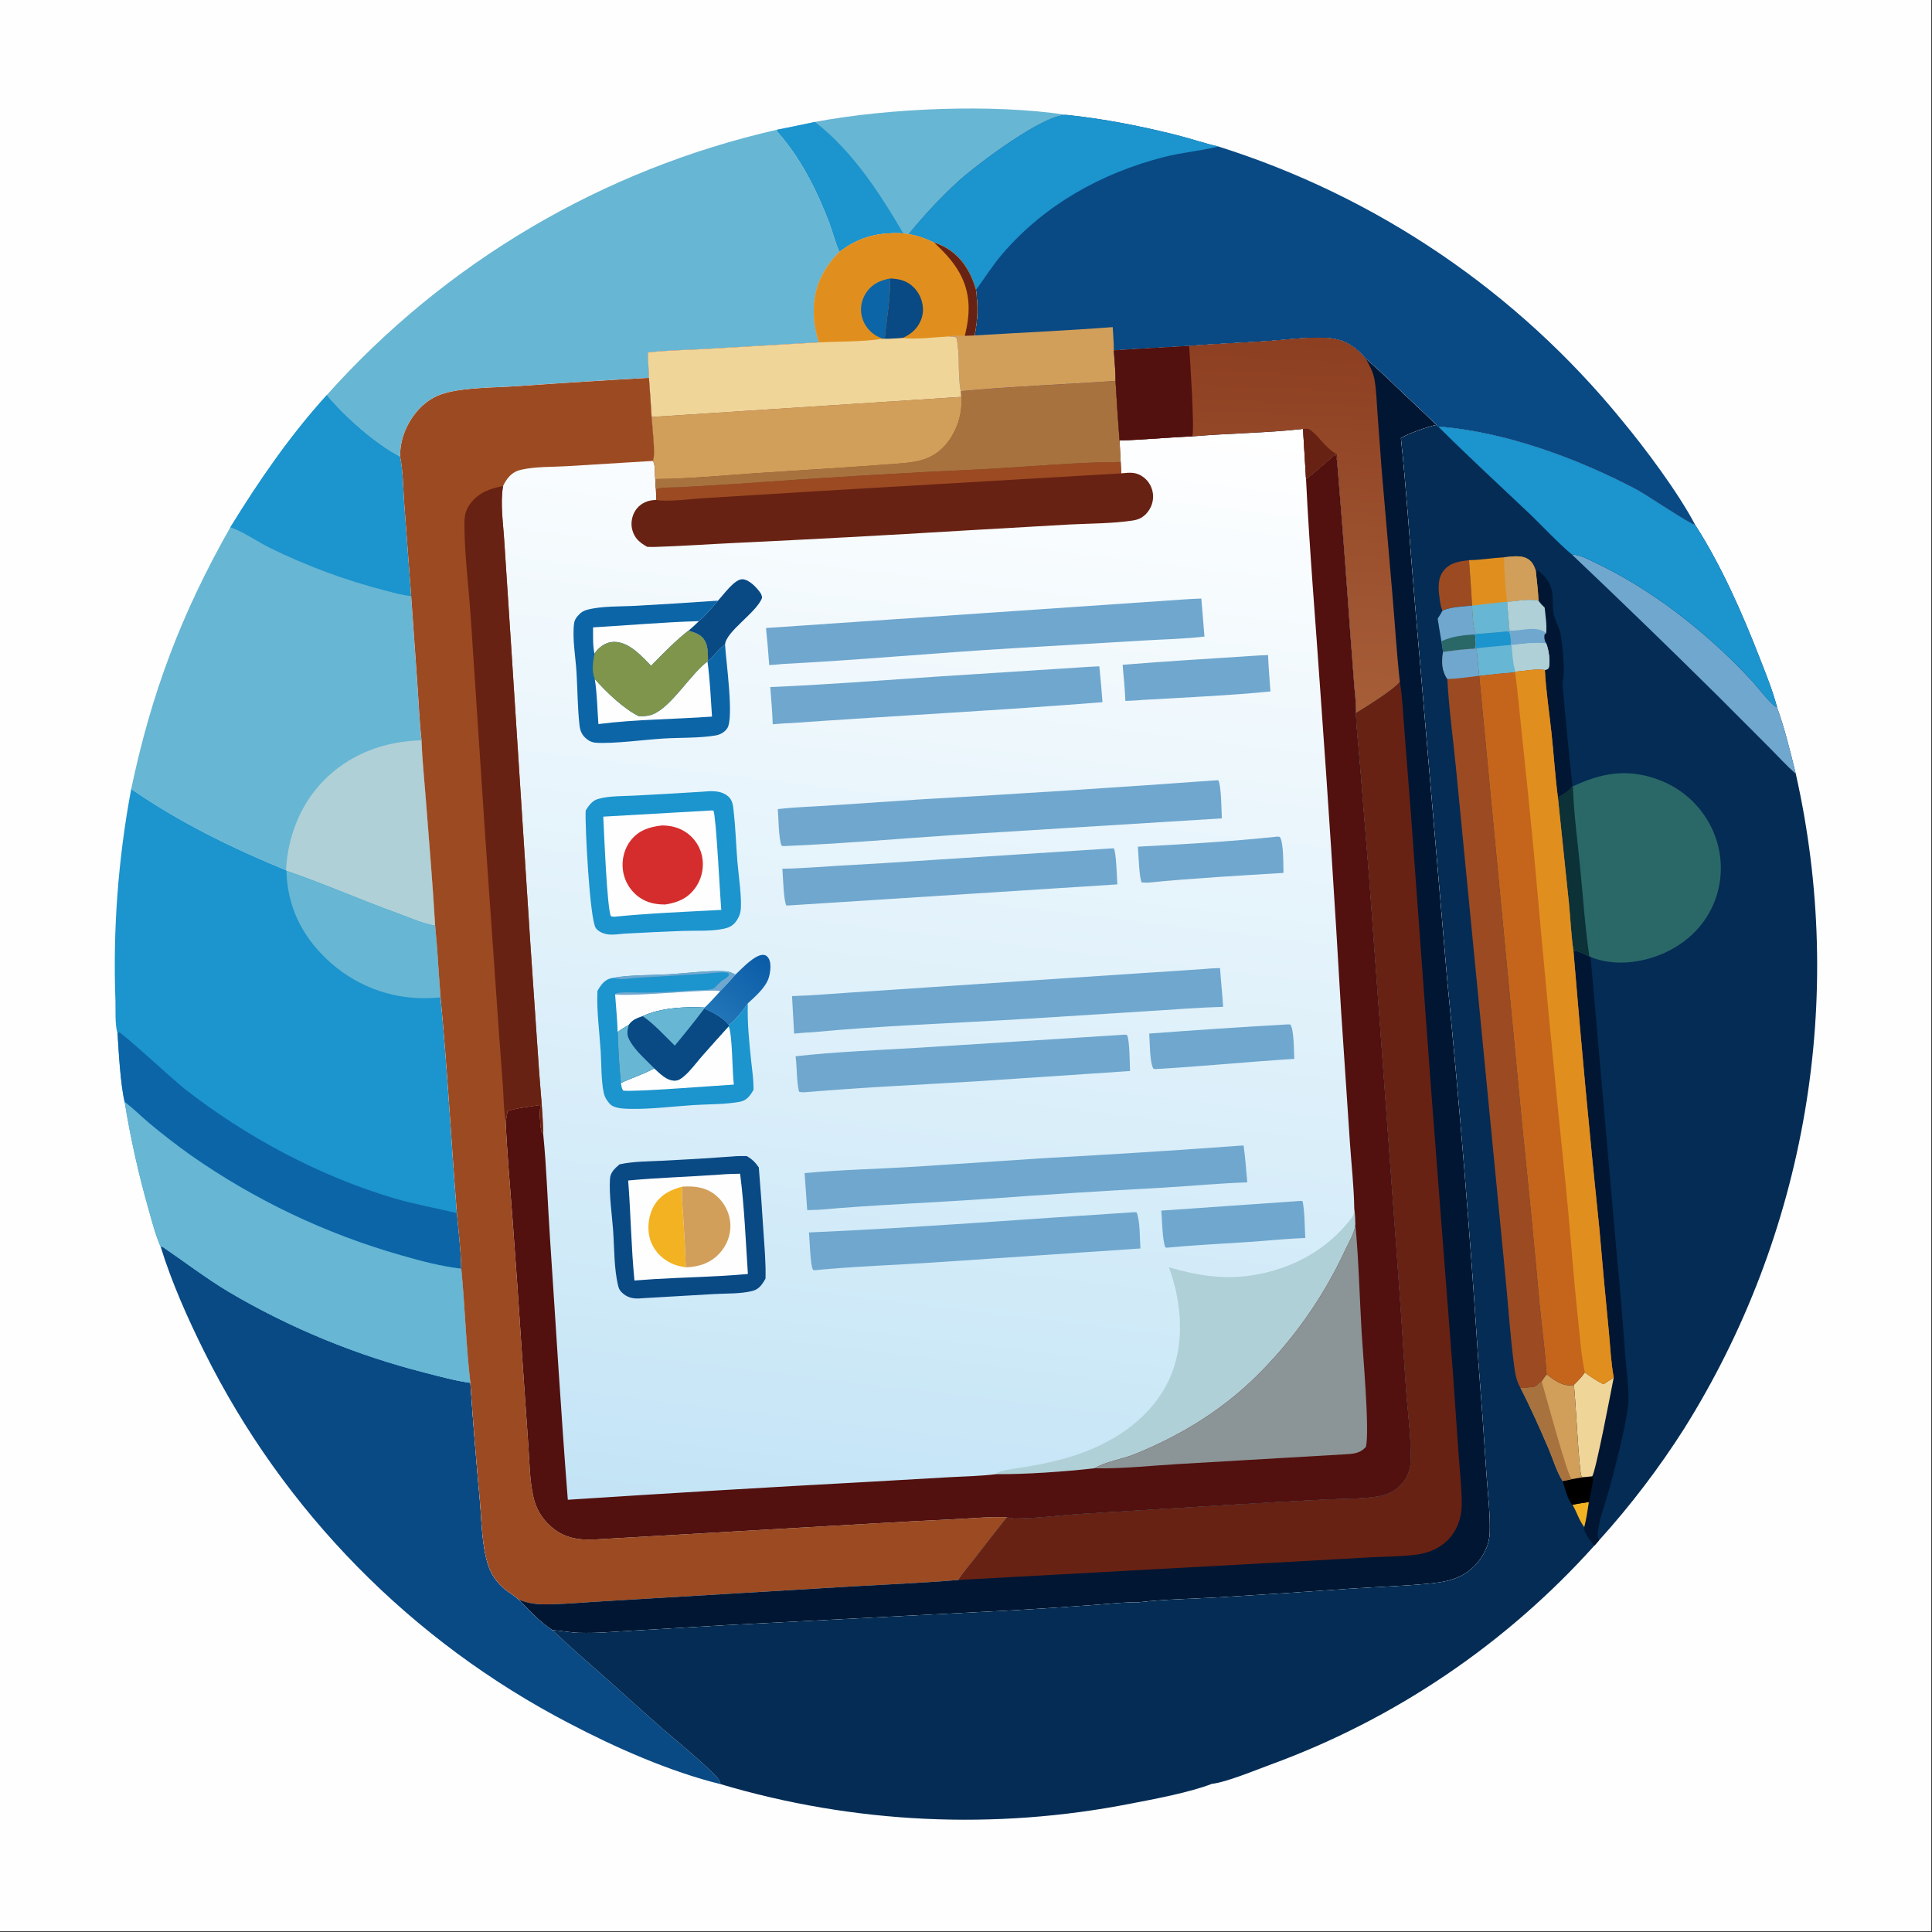 <?xml version="1.0" encoding="utf-8" ?>
<svg xmlns="http://www.w3.org/2000/svg" xmlns:xlink="http://www.w3.org/1999/xlink" width="840" height="840">
	<rect width="100%" height="100%" fill="#333333" stroke="none"/>
	<path fill="#FEFEFE" transform="scale(0.82 0.82)" d="M0 0L1024 0L1024 1024L0 1024L0 0Z"/>
	<path fill="#67B6D3" transform="scale(0.82 0.82)" d="M432.116 64.645C471.233 57.295 526.385 54.95 565.623 60.925C553.532 60.319 518.077 87.039 508.288 95.915Q501.141 102.464 494.505 109.529Q487.869 116.595 481.781 124.138L478.947 123.749C465.789 123.082 455.695 125.493 445.116 133.549C442.893 128.759 441.577 123.035 439.666 118.032C433.214 101.139 424.679 84.002 412.641 70.375C412.04 69.695 412.118 69.633 411.959 68.789Q422.057 66.814 432.116 64.645Z"/>
	<path fill="#1C94CD" transform="scale(0.82 0.82)" d="M432.116 64.645C452.104 80.242 466.316 102.159 478.947 123.749C465.789 123.082 455.695 125.493 445.116 133.549C442.893 128.759 441.577 123.035 439.666 118.032C433.214 101.139 424.679 84.002 412.641 70.375C412.04 69.695 412.118 69.633 411.959 68.789Q422.057 66.814 432.116 64.645Z"/>
	<path fill="#094984" transform="scale(0.82 0.82)" d="M85.214 661.158L85.981 660.937C97.812 668.959 108.976 677.581 121.279 684.97Q127.369 688.559 133.583 691.93Q139.797 695.3 146.127 698.448Q152.456 701.596 158.893 704.517Q165.331 707.439 171.868 710.129Q178.405 712.82 185.033 715.277Q191.662 717.734 198.373 719.954Q205.085 722.174 211.871 724.154Q218.657 726.135 225.509 727.873C233.284 729.873 241.441 732.131 249.403 733.201Q251.537 764.202 254.394 795.146C255.41 806.443 255.408 819.494 258.966 830.246C260.535 834.985 263.396 838.905 267.13 842.17C269.596 844.327 272.763 845.976 275.075 848.155C280.203 853.441 286.672 860.381 292.909 864.301C302.458 873.489 312.59 882.142 322.509 890.928C332.02 899.352 341.371 907.954 350.947 916.303C360.393 924.538 370.702 932.691 379.462 941.605C380.642 942.806 381.324 943.651 381.842 945.25C381.924 945.501 382.01 945.751 382.095 946.002C355.369 939.453 326.181 926.557 301.851 913.766Q297.959 911.744 294.108 909.647Q290.257 907.549 286.448 905.375Q282.639 903.202 278.873 900.954Q275.108 898.707 271.387 896.385Q267.667 894.063 263.993 891.669Q260.319 889.275 256.692 886.808Q253.066 884.342 249.489 881.805Q245.912 879.268 242.386 876.66Q238.86 874.053 235.386 871.377Q231.911 868.701 228.491 865.957Q225.07 863.213 221.704 860.402Q218.337 857.591 215.027 854.714Q211.717 851.838 208.464 848.896Q205.212 845.955 202.017 842.95Q198.823 839.946 195.689 836.878Q192.554 833.811 189.481 830.683Q186.407 827.555 183.396 824.367Q180.385 821.178 177.437 817.932Q174.489 814.685 171.606 811.38Q168.722 808.076 165.905 804.716Q163.087 801.355 160.336 797.94Q157.585 794.525 154.902 791.056Q152.219 787.587 149.605 784.066Q146.99 780.545 144.446 776.973Q141.901 773.402 139.428 769.78Q136.954 766.159 134.552 762.49Q132.15 758.821 129.821 755.105Q127.492 751.389 125.237 747.628Q122.981 743.867 120.8 740.062Q118.619 736.258 116.514 732.411Q114.408 728.564 112.379 724.676Q110.349 720.789 108.397 716.862C99.493 698.976 91.144 680.25 85.214 661.158Z"/>
	<path fill="#67B6D3" transform="scale(0.82 0.82)" d="M173.263 209.466Q176.194 206.186 179.188 202.963Q182.182 199.74 185.237 196.575Q188.293 193.411 191.409 190.306Q194.525 187.201 197.7 184.156Q200.876 181.112 204.109 178.13Q207.343 175.147 210.634 172.228Q213.924 169.309 217.271 166.453Q220.617 163.598 224.018 160.808Q227.419 158.018 230.873 155.294Q234.327 152.57 237.833 149.913Q241.34 147.257 244.896 144.668Q248.453 142.08 252.059 139.56Q255.665 137.041 259.319 134.592Q262.973 132.143 266.674 129.764Q270.375 127.386 274.121 125.08Q277.867 122.774 281.656 120.54Q285.446 118.307 289.278 116.147Q293.111 113.987 296.984 111.901Q300.857 109.816 304.77 107.805Q308.682 105.795 312.633 103.861Q316.584 101.926 320.571 100.069Q324.559 98.211 328.581 96.43Q332.604 94.65 336.66 92.948Q340.716 91.245 344.805 89.622Q348.893 87.998 353.012 86.454Q357.131 84.909 361.279 83.444Q365.427 81.98 369.602 80.596Q373.778 79.211 377.979 77.908Q382.181 76.605 386.407 75.382Q390.633 74.16 394.881 73.02Q399.13 71.88 403.4 70.822Q407.669 69.764 411.959 68.789C412.118 69.633 412.04 69.695 412.641 70.375C424.679 84.002 433.214 101.139 439.666 118.032C441.577 123.035 442.893 128.759 445.116 133.549C436.387 142.316 431.453 152.382 431.468 164.939C431.475 170.489 432.474 176.244 434.198 181.514L374.295 185.024C364.087 185.61 353.595 185.697 343.462 186.92L344.084 200.339Q309.13 202.281 274.21 204.762C262.762 205.542 246.678 205.408 235.931 208.453C230.343 210.035 225.738 212.982 221.863 217.267C215.762 224.014 211.97 233.028 212.182 242.174C199.052 235.344 182.588 220.768 173.263 209.466Z"/>
	<path fill="#67B6D3" transform="scale(0.82 0.82)" d="M173.263 209.466C182.588 220.768 199.052 235.344 212.182 242.174C213.718 249.833 213.708 258.587 214.294 266.402L218.015 316.027L221.437 364.494C222.102 373.8 222.452 383.264 223.501 392.53C223.831 402.387 224.9 412.282 225.649 422.118C227.388 444.969 229.411 467.902 230.727 490.772C224.439 489.882 217.37 486.639 211.39 484.478C191.424 477.263 171.928 468.634 151.861 461.737L151.66 461.418C122.978 449.659 95.116 435.995 69.564 418.349C80.349 367.155 96.247 325.143 122.121 279.581C137.446 254.687 153.625 231.164 173.263 209.466Z"/>
	<path fill="#AFD0D6" transform="scale(0.82 0.82)" d="M223.501 392.53C223.831 402.387 224.9 412.282 225.649 422.118C227.388 444.969 229.411 467.902 230.727 490.772C224.439 489.882 217.37 486.639 211.39 484.478C191.424 477.263 171.928 468.634 151.861 461.737L151.66 461.418C152.512 444.013 158.932 427.127 171.043 414.469C184.929 399.955 203.637 392.998 223.501 392.53Z"/>
	<path fill="#1C94CD" transform="scale(0.82 0.82)" d="M173.263 209.466C182.588 220.768 199.052 235.344 212.182 242.174C213.718 249.833 213.708 258.587 214.294 266.402L218.015 316.027C213.491 315.692 208.456 314.191 204.044 313.059Q196.16 311.025 188.39 308.59Q180.62 306.156 172.985 303.328Q165.35 300.5 157.869 297.285Q150.388 294.071 143.081 290.478C136.221 287.103 129.311 282.007 122.121 279.581C137.446 254.687 153.625 231.164 173.263 209.466Z"/>
	<path fill="#094984" transform="scale(0.82 0.82)" d="M565.623 60.925C585.115 62.932 604.946 66.861 623.941 71.615C631.327 73.463 638.63 76.019 646.033 77.688Q649.935 78.918 653.815 80.218Q657.694 81.518 661.549 82.889Q665.404 84.259 669.233 85.699Q673.063 87.14 676.865 88.649Q680.668 90.159 684.443 91.737Q688.218 93.315 691.963 94.962Q695.708 96.608 699.423 98.323Q703.138 100.037 706.821 101.818Q710.505 103.6 714.155 105.448Q717.805 107.296 721.421 109.21Q725.037 111.124 728.618 113.103Q732.199 115.082 735.743 117.126Q739.287 119.17 742.794 121.278Q746.3 123.386 749.768 125.558Q753.236 127.729 756.663 129.963Q760.091 132.197 763.478 134.492Q766.864 136.788 770.208 139.145Q773.553 141.502 776.854 143.919Q780.155 146.336 783.412 148.813Q786.668 151.289 789.879 153.825Q793.09 156.36 796.255 158.953Q799.419 161.547 802.536 164.197Q805.653 166.847 808.722 169.554Q811.79 172.26 814.809 175.022Q817.828 177.783 820.796 180.599Q823.764 183.415 826.68 186.285Q829.596 189.154 832.46 192.076Q835.324 194.998 838.135 197.971Q840.945 200.945 843.701 203.969Q846.457 206.993 849.157 210.066Q851.858 213.14 854.502 216.262Q857.147 219.384 859.734 222.553C872.395 237.819 889.766 261.038 898.891 278.407C896.171 278.048 872.495 262.097 867.902 259.667C836.748 243.19 797.983 228.841 762.584 226.184L761.612 225.298C754.759 218.597 747.678 212.098 740.744 205.475C735.379 200.202 729.781 195.106 724.146 190.122C722.72 188.554 721.291 186.989 719.672 185.617C715.955 182.465 712.075 180.419 707.226 179.621C697.379 178.003 681.579 180.254 671.016 180.928C657.511 181.791 643.98 182.362 630.488 183.397C617.194 184.297 603.857 184.851 590.576 185.821C590.921 191.161 591.518 196.604 591.501 201.95C564.2 203.893 536.671 204.873 509.432 207.387C507.646 198.168 509.192 188.258 507.137 179.032C505.741 178.252 504.482 178.426 502.917 178.398C505.654 177.852 508.769 178.145 511.572 178.051L516.706 177.856C518.51 169.265 518.527 162.396 517.477 153.729C516.63 150.789 515.625 147.987 514.241 145.251C510.137 137.14 504.067 131.488 495.37 128.675C490.874 126.491 486.711 125.007 481.781 124.138Q487.869 116.595 494.505 109.529Q501.141 102.464 508.288 95.915C518.077 87.039 553.532 60.319 565.623 60.925Z"/>
	<path fill="#D19F5A" transform="scale(0.82 0.82)" d="M516.706 177.856C541.124 176.367 565.593 175.296 589.985 173.441C590.245 177.562 590.567 181.69 590.576 185.821C590.921 191.161 591.518 196.604 591.501 201.95C564.2 203.893 536.671 204.873 509.432 207.387C507.646 198.168 509.192 188.258 507.137 179.032C505.741 178.252 504.482 178.426 502.917 178.398C505.654 177.852 508.769 178.145 511.572 178.051L516.706 177.856Z"/>
	<path fill="#1C94CD" transform="scale(0.82 0.82)" d="M565.623 60.925C585.115 62.932 604.946 66.861 623.941 71.615C631.327 73.463 638.63 76.019 646.033 77.688L645.585 77.799C636.155 80.06 626.418 80.893 616.971 83.317C584.017 91.774 553.844 108.598 531.532 134.582C526.301 140.674 522.214 147.302 517.477 153.729C516.63 150.789 515.625 147.987 514.241 145.251C510.137 137.14 504.067 131.488 495.37 128.675C490.874 126.491 486.711 125.007 481.781 124.138Q487.869 116.595 494.505 109.529Q501.141 102.464 508.288 95.915C518.077 87.039 553.532 60.319 565.623 60.925Z"/>
	<path fill="#1C94CD" transform="scale(0.82 0.82)" d="M69.564 418.349C95.116 435.995 122.978 449.659 151.66 461.418L151.861 461.737C171.928 468.634 191.424 477.263 211.39 484.478C217.37 486.639 224.439 489.882 230.727 490.772C231.991 503.435 232.572 516.165 233.605 528.849C237.252 566.891 239.224 605.164 242.265 643.268C243.119 652.962 244.405 662.976 244.578 672.698C246.578 692.805 247.038 713.14 249.403 733.201C241.441 732.131 233.284 729.873 225.509 727.873Q218.657 726.135 211.871 724.154Q205.085 722.174 198.373 719.954Q191.662 717.734 185.033 715.277Q178.405 712.82 171.868 710.129Q165.331 707.438 158.893 704.517Q152.456 701.596 146.127 698.448Q139.797 695.3 133.583 691.93Q127.369 688.559 121.279 684.97C108.976 677.581 97.812 668.959 85.981 660.937L85.214 661.158C82.448 654.918 80.642 647.731 78.778 641.16Q70.778 613.089 66.103 584.278C63.902 575.184 62.917 557.646 62.325 547.83C60.897 543.829 61.342 535.23 61.212 530.833Q60.687 516.711 60.947 502.581Q61.208 488.452 62.255 474.358Q63.301 460.265 65.13 446.252Q66.958 432.239 69.564 418.349Z"/>
	<path fill="#67B6D3" transform="scale(0.82 0.82)" d="M151.861 461.737C171.928 468.634 191.424 477.263 211.39 484.478C217.37 486.639 224.439 489.882 230.727 490.772C231.991 503.435 232.572 516.165 233.605 528.849C231.286 529.031 228.958 529.216 226.632 529.279Q224.781 529.322 222.93 529.273Q221.079 529.224 219.232 529.084Q217.386 528.944 215.548 528.712Q213.711 528.48 211.888 528.158Q210.064 527.836 208.259 527.423Q206.454 527.011 204.671 526.51Q202.889 526.009 201.133 525.42Q199.377 524.831 197.653 524.156Q195.929 523.48 194.24 522.721Q192.551 521.961 190.902 521.119Q189.253 520.276 187.648 519.353Q186.043 518.43 184.485 517.428Q182.928 516.427 181.422 515.35Q179.916 514.272 178.465 513.122Q177.014 511.971 175.622 510.75Q174.23 509.529 172.9 508.24C159.699 495.599 152.294 480.076 151.861 461.737Z"/>
	<path fill="#0C65A6" transform="scale(0.82 0.82)" d="M62.325 547.83L63.006 547.238C65.574 548.274 92.293 572.978 98.159 577.556C130.507 602.798 169.354 623.589 208.713 635.289C219.849 638.599 231.054 640.491 242.265 643.268C243.119 652.962 244.405 662.976 244.578 672.698C233.649 671.428 223.092 668.605 212.541 665.569Q205.081 663.442 197.716 661.006Q190.35 658.57 183.093 655.829Q175.836 653.089 168.699 650.048Q161.562 647.008 154.557 643.673Q147.553 640.339 140.694 636.715Q133.834 633.092 127.132 629.186Q120.429 625.28 113.895 621.099Q107.361 616.918 101.006 612.468Q89.51 604.251 78.681 595.175C74.585 591.694 70.743 587.82 66.475 584.558L66.103 584.278C63.902 575.184 62.917 557.646 62.325 547.83Z"/>
	<path fill="#67B6D3" transform="scale(0.82 0.82)" d="M66.103 584.278L66.475 584.558C70.743 587.82 74.585 591.694 78.681 595.175Q89.51 604.251 101.006 612.468Q107.361 616.918 113.895 621.099Q120.429 625.28 127.132 629.186Q133.834 633.092 140.694 636.715Q147.553 640.339 154.557 643.673Q161.562 647.008 168.699 650.048Q175.836 653.089 183.093 655.829Q190.35 658.57 197.716 661.006Q205.081 663.442 212.541 665.569C223.092 668.605 233.649 671.428 244.578 672.698C246.578 692.805 247.038 713.14 249.403 733.201C241.441 732.131 233.284 729.873 225.509 727.873Q218.657 726.135 211.871 724.154Q205.085 722.174 198.373 719.954Q191.662 717.734 185.033 715.277Q178.405 712.82 171.868 710.129Q165.331 707.438 158.893 704.517Q152.456 701.596 146.127 698.448Q139.797 695.3 133.583 691.93Q127.369 688.559 121.279 684.97C108.976 677.581 97.812 668.959 85.981 660.937L85.214 661.158C82.448 654.918 80.642 647.731 78.778 641.16Q70.778 613.089 66.103 584.278Z"/>
	<path fill="#042C54" transform="scale(0.82 0.82)" d="M761.612 225.298L762.584 226.184C797.983 228.841 836.748 243.19 867.902 259.667C872.495 262.097 896.171 278.048 898.891 278.407C912.679 299.867 923.833 325.217 933.048 348.944C936.364 357.484 939.922 366.156 942.242 375.031C946.319 386.412 949.288 398.572 952.172 410.317Q953.413 415.821 954.52 421.354Q955.627 426.887 956.598 432.446Q957.569 438.004 958.405 443.585Q959.24 449.165 959.939 454.764Q960.638 460.363 961.2 465.978Q961.762 471.592 962.187 477.219Q962.612 482.845 962.9 488.481Q963.187 494.116 963.337 499.756Q963.487 505.397 963.499 511.04Q963.512 516.682 963.386 522.323Q963.261 527.965 962.998 533.601Q962.735 539.238 962.334 544.866Q961.934 550.494 961.396 556.111Q960.858 561.728 960.183 567.33Q959.509 572.932 958.698 578.516Q957.886 584.1 956.939 589.663Q955.992 595.225 954.91 600.763Q953.827 606.301 952.609 611.811Q951.392 617.32 950.041 622.799Q948.689 628.277 947.204 633.721Q945.719 639.164 944.102 644.57Q942.485 649.976 940.737 655.341Q938.988 660.706 937.109 666.026Q935.23 671.347 933.222 676.62Q931.213 681.893 929.077 687.116Q926.941 692.338 924.677 697.507Q922.414 702.676 920.026 707.788Q917.637 712.9 915.124 717.952Q912.612 723.005 909.977 727.994Q907.341 732.983 904.585 737.907Q901.829 742.831 898.954 747.686Q896.078 752.541 893.085 757.324Q883.047 773.107 871.715 787.988Q860.384 802.869 847.838 816.742L845.37 819.533Q841.002 824.394 836.487 829.119Q831.972 833.845 827.316 838.431Q822.659 843.016 817.865 847.458Q813.071 851.9 808.144 856.193Q803.217 860.487 798.161 864.628Q793.105 868.769 787.926 872.754Q782.746 876.74 777.447 880.565Q772.149 884.391 766.736 888.053Q761.323 891.716 755.801 895.211Q750.279 898.707 744.653 902.033Q739.027 905.358 733.303 908.511Q727.578 911.664 721.76 914.641Q715.942 917.617 710.036 920.415Q704.13 923.213 698.141 925.83Q692.152 928.447 686.087 930.88Q680.021 933.313 673.884 935.56C666.003 938.436 650.093 945.06 642.527 945.837C631.338 950.28 611.825 953.974 599.557 956.313Q592.816 957.638 586.037 958.758Q579.259 959.879 572.45 960.795Q565.641 961.711 558.807 962.42Q551.974 963.13 545.122 963.634Q538.27 964.137 531.406 964.433Q524.542 964.73 517.672 964.819Q510.802 964.908 503.933 964.79Q497.063 964.672 490.201 964.346Q483.338 964.021 476.488 963.489Q469.639 962.956 462.808 962.217Q455.977 961.479 449.172 960.534Q442.367 959.59 435.594 958.44Q428.82 957.291 422.084 955.938Q415.349 954.584 408.657 953.029Q401.965 951.473 395.323 949.716Q388.681 947.959 382.095 946.002C382.01 945.751 381.924 945.501 381.842 945.25C381.324 943.651 380.642 942.806 379.462 941.605C370.702 932.691 360.393 924.538 350.947 916.303C341.371 907.954 332.02 899.352 322.509 890.928C312.59 882.142 302.458 873.489 292.909 864.301C297.68 864.667 302.332 865.591 307.156 865.749C316.239 866.046 325.636 865.149 334.711 864.645L384.504 861.698L537.653 853.778Q559.131 852.521 580.586 850.934C588.288 850.39 596.227 849.443 603.937 849.534C617.497 847.943 631.523 847.788 645.174 846.983Q681.203 844.84 717.202 842.249C731.282 841.33 745.528 840.935 759.558 839.456C769.351 838.423 777.467 835.953 783.822 827.998C787.326 823.611 789.692 818.409 789.866 812.74C790.178 802.597 788.854 792.13 788.162 781.998Q786.171 751.377 783.762 720.786Q777.266 620.001 767.317 519.498L749.613 312.806C747.351 286.042 745.65 259.109 742.786 232.41C745.034 230.351 758.199 225.817 761.612 225.298Z"/>
	<path fill="#9C4A22" transform="scale(0.82 0.82)" d="M764.845 323.799C763.895 321.739 763.637 319.61 763.315 317.387C762.6 312.44 762.114 306.77 765.43 302.591C768.93 298.181 773.716 297.702 778.903 296.995C779.409 305.031 780.147 313.053 780.489 321.097C775.632 321.646 769.261 321.714 764.845 323.799Z"/>
	<path fill="#6FA7CE" transform="scale(0.82 0.82)" d="M780.489 321.097C780.981 325.973 780.869 331.528 782.37 336.183L782.101 336.347C782.346 338.55 782.839 340.968 782.425 343.156L781.474 343.985C776.013 344.187 770.525 344.957 765.114 345.708C764.963 343.783 764.582 341.874 764.26 339.971C763.499 336.007 762.952 331.978 762.289 327.994C763.211 326.618 764.065 325.26 764.845 323.799C769.261 321.714 775.632 321.646 780.489 321.097Z"/>
	<path fill="#2A6868" transform="scale(0.82 0.82)" d="M764.26 339.971C769.864 337.387 776.003 336.753 782.101 336.347C782.346 338.55 782.839 340.968 782.425 343.156L781.474 343.985C776.013 344.187 770.525 344.957 765.114 345.708C764.963 343.783 764.582 341.874 764.26 339.971Z"/>
	<path fill="#001632" transform="scale(0.82 0.82)" d="M814.29 302.522C815.628 302.378 815.793 302.796 816.816 303.616C820.25 306.365 822.621 310.399 823.074 314.799C823.436 318.311 823.069 322.092 823.772 325.544C824.438 328.818 826.304 331.784 827.135 335.015C828.371 339.822 830.114 357.02 828.489 361.323C828.131 362.271 833.035 411.282 833.723 416.673C832.562 419.285 828.434 421.437 826.039 422.909C824.57 411.578 823.851 400.095 822.637 388.723C821.453 377.632 819.693 366.344 819.129 355.222C819.364 355.161 819.606 355.12 819.835 355.038C820.489 354.804 820.955 354.647 821.182 353.965C822.189 350.945 821.086 344.049 819.841 341.164C818.615 339.577 818.686 338.309 818.831 336.408L819.786 335.669C820.294 331.353 819.413 326.519 819.014 322.188C817.778 321.015 816.737 319.915 815.756 318.519C815.515 313.173 814.852 307.842 814.29 302.522Z"/>
	<path fill="#E08F1E" transform="scale(0.82 0.82)" d="M797.425 295.505C801.759 295.09 807.348 293.988 811.014 297.031C812.83 298.538 813.507 300.366 814.29 302.522C814.852 307.842 815.515 313.173 815.756 318.519C810.482 317.254 804.438 318.787 799.069 319.047L800.361 334.413L799.088 334.766Q790.735 335.547 782.37 336.183C780.869 331.528 780.981 325.973 780.489 321.097C780.147 313.053 779.409 305.031 778.903 296.995C785.021 296.956 791.279 295.822 797.425 295.505Z"/>
	<path fill="#67B6D3" transform="scale(0.82 0.82)" d="M799.069 319.047L800.361 334.413L799.088 334.766Q790.735 335.547 782.37 336.183C780.869 331.528 780.981 325.973 780.489 321.097Q789.767 319.964 799.069 319.047Z"/>
	<path fill="#D19F5A" transform="scale(0.82 0.82)" d="M797.425 295.505C801.759 295.09 807.348 293.988 811.014 297.031C812.83 298.538 813.507 300.366 814.29 302.522C814.852 307.842 815.515 313.173 815.756 318.519C810.482 317.254 804.438 318.787 799.069 319.047C798.173 311.297 797.69 303.299 797.425 295.505Z"/>
	<path fill="#AFD0D6" transform="scale(0.82 0.82)" d="M799.069 319.047C804.438 318.787 810.482 317.254 815.756 318.519C816.737 319.915 817.778 321.015 819.014 322.188C819.413 326.519 820.294 331.353 819.786 335.669L818.831 336.408C818.686 338.309 818.615 339.577 819.841 341.164C821.086 344.049 822.189 350.945 821.182 353.965C820.955 354.647 820.489 354.804 819.835 355.038C819.606 355.12 819.364 355.161 819.129 355.222C814.219 354.501 808.46 355.734 803.474 356.144L803.326 356.421Q793.797 357.187 784.303 358.313L782.879 343.736L781.474 343.985L782.425 343.156C782.839 340.968 782.346 338.55 782.101 336.347L782.37 336.183Q790.735 335.547 799.088 334.766L800.361 334.413L799.069 319.047Z"/>
	<path fill="#6FA7CE" transform="scale(0.82 0.82)" d="M800.361 334.413C800.541 334.418 800.722 334.425 800.902 334.428C806.824 334.523 814.942 331.553 819.786 335.669L818.831 336.408C818.686 338.309 818.615 339.577 819.841 341.164C814.232 340.416 807.085 341.392 801.46 342.054L801.097 341.955C801.023 339.648 801.164 337.127 800.169 335.011L799.088 334.766L800.361 334.413Z"/>
	<path fill="#AFD0D6" transform="scale(0.82 0.82)" d="M801.46 342.054C807.085 341.392 814.232 340.416 819.841 341.164C821.086 344.049 822.189 350.945 821.182 353.965C820.955 354.647 820.489 354.804 819.835 355.038C819.606 355.12 819.364 355.161 819.129 355.222C814.219 354.501 808.46 355.734 803.474 356.144C802.077 351.737 801.923 346.643 801.46 342.054Z"/>
	<path fill="#67B6D3" transform="scale(0.82 0.82)" d="M799.088 334.766L800.169 335.011C801.164 337.127 801.023 339.648 801.097 341.955L801.46 342.054C801.923 346.643 802.077 351.737 803.474 356.144L803.326 356.421Q793.797 357.187 784.303 358.313L782.879 343.736L781.474 343.985L782.425 343.156C782.839 340.968 782.346 338.55 782.101 336.347L782.37 336.183Q790.735 335.547 799.088 334.766Z"/>
	<path fill="#1C94CD" transform="scale(0.82 0.82)" d="M799.088 334.766L800.169 335.011C801.164 337.127 801.023 339.648 801.097 341.955C795.028 342.526 788.93 343.007 782.879 343.736L781.474 343.985L782.425 343.156C782.839 340.968 782.346 338.55 782.101 336.347L782.37 336.183Q790.735 335.547 799.088 334.766Z"/>
	<path fill="#6FA7CE" transform="scale(0.82 0.82)" d="M833.53 294.102C837.38 293.885 842.383 296.731 845.805 298.352C868.127 308.931 889.18 323.682 907.576 340.123Q918.914 350.129 929.134 361.274C932.85 365.338 936.418 370.357 940.488 373.994C941.04 374.488 941.58 374.724 942.242 375.031C946.319 386.412 949.288 398.572 952.172 410.317C947.423 406.138 943.034 401.276 938.558 396.791L911.06 369.245Q872.712 331.243 833.53 294.102Z"/>
	<path fill="#001632" transform="scale(0.82 0.82)" d="M834.294 504.374C836.783 503.713 840.252 506.164 842.696 507.063L843.359 507.384L857.082 663.479Q859.727 690.455 861.616 717.495C862.26 725.588 863.54 734.047 863.463 742.153C863.373 751.638 855.443 781.888 852.541 792.028C850.685 798.512 848.081 805.355 847.21 812.031C846.98 813.792 847.293 815.073 847.838 816.742L845.37 819.533C843.757 817.916 842.571 816.018 841.421 814.059C840.657 812.759 839.622 811.23 840.008 809.726L839.854 809.515C837.232 805.985 836.011 801.68 833.79 797.897C831.459 795.945 829.556 788.295 828.564 785.289C825.602 780.96 823.278 773.242 821.161 768.298C816.491 757.389 811.642 746.442 806.194 735.899C808.723 735.963 811.157 735.647 813.658 735.333C815.018 734.455 816.208 733.407 817.434 732.356C818.168 731.096 819.188 729.868 820.039 728.676C823.999 731.648 828.483 735.231 833.775 734.412C834.015 734.375 834.254 734.328 834.494 734.286C836.622 732.175 838.648 730.179 840.308 727.665C843.496 730.056 846.609 732.138 850.175 733.938Q852.938 732.196 855.643 730.367C854.142 722.467 853.818 713.974 853.027 705.954Q850.368 678.797 848.027 651.61Q840.366 578.066 834.294 504.374Z"/>
	<path fill="#F3B222" transform="scale(0.82 0.82)" d="M842.457 796.41C841.776 800.885 841.137 805.336 840.008 809.726L839.854 809.515C837.232 805.985 836.011 801.68 833.79 797.897C836.641 797.237 839.566 796.863 842.457 796.41Z"/>
	<path transform="scale(0.82 0.82)" d="M839.392 783.256L844.176 782.778C845.041 783.932 844.641 784.857 844.428 786.253C843.909 789.654 843.099 793.03 842.457 796.41C839.566 796.863 836.641 797.237 833.79 797.897C831.459 795.945 829.556 788.295 828.564 785.289L833.356 784.274Q836.379 783.793 839.392 783.256Z"/>
	<path fill="#F0D599" transform="scale(0.82 0.82)" d="M840.308 727.665C843.496 730.056 846.609 732.138 850.175 733.938Q852.938 732.196 855.643 730.367C854.547 735.9 845.917 781.42 844.176 782.778L839.392 783.256L838.574 782.892C837.136 780.22 835.446 741.264 834.494 734.286C836.622 732.175 838.648 730.179 840.308 727.665Z"/>
	<path fill="#D19F5A" transform="scale(0.82 0.82)" d="M820.039 728.676C823.999 731.648 828.483 735.231 833.775 734.412C834.015 734.375 834.254 734.328 834.494 734.286C835.446 741.264 837.136 780.22 838.574 782.892L839.392 783.256Q836.379 783.793 833.356 784.274L828.564 785.289C825.602 780.96 823.278 773.242 821.161 768.298C816.491 757.389 811.642 746.442 806.194 735.899C808.723 735.963 811.157 735.647 813.658 735.333C815.018 734.455 816.208 733.407 817.434 732.356C818.168 731.096 819.188 729.868 820.039 728.676Z"/>
	<path fill="#A8723E" transform="scale(0.82 0.82)" d="M813.658 735.333C815.018 734.455 816.208 733.407 817.434 732.356C819.45 739.228 830.821 781.741 833.356 784.274L828.564 785.289C825.602 780.96 823.278 773.242 821.161 768.298C816.491 757.389 811.642 746.442 806.194 735.899C808.723 735.963 811.157 735.647 813.658 735.333Z"/>
	<path fill="#1C94CD" transform="scale(0.82 0.82)" d="M762.584 226.184C797.983 228.841 836.748 243.19 867.902 259.667C872.495 262.097 896.171 278.048 898.891 278.407C912.679 299.867 923.833 325.217 933.048 348.944C936.364 357.484 939.922 366.156 942.242 375.031C941.58 374.724 941.04 374.488 940.488 373.994C936.418 370.357 932.85 365.338 929.134 361.274Q918.913 350.129 907.576 340.123C889.18 323.682 868.127 308.931 845.805 298.352C842.383 296.731 837.38 293.885 833.53 294.102C825.38 287.199 817.908 278.947 810.13 271.573C794.238 256.508 778.084 241.653 762.584 226.184Z"/>
	<path fill="#9C4A22" transform="scale(0.82 0.82)" d="M781.474 343.985L782.879 343.736L784.303 358.313L807.292 598.691Q812.089 644.847 816.282 691.061C817.467 703.563 819.273 716.162 820.039 728.676C819.188 729.868 818.168 731.096 817.434 732.356C816.208 733.407 815.018 734.455 813.658 735.333C811.157 735.647 808.723 735.963 806.194 735.899C804.168 732.555 803.461 728.852 802.945 725.041C800.577 707.567 799.566 689.811 797.756 672.265L783.584 526.197L772.147 408.795C770.604 392.575 768.273 376.271 767.395 360.007C764.32 355.556 764.335 350.824 765.114 345.708C770.525 344.957 776.013 344.187 781.474 343.985Z"/>
	<path fill="#6FA7CE" transform="scale(0.82 0.82)" d="M781.474 343.985L782.879 343.736L784.303 358.313C778.721 358.993 773.021 359.936 767.395 360.007C764.32 355.556 764.335 350.824 765.114 345.708C770.525 344.957 776.013 344.187 781.474 343.985Z"/>
	<path fill="#2A6868" transform="scale(0.82 0.82)" d="M833.965 416.966C848.872 409.927 862.416 407.409 878.39 413.061Q879.578 413.471 880.744 413.938Q881.909 414.406 883.051 414.931Q884.192 415.456 885.306 416.037Q886.42 416.618 887.504 417.253Q888.588 417.888 889.639 418.576Q890.69 419.264 891.706 420.003Q892.721 420.743 893.699 421.531Q894.677 422.32 895.615 423.156Q896.553 423.992 897.448 424.873Q898.343 425.754 899.194 426.679Q900.044 427.603 900.848 428.569Q901.652 429.534 902.407 430.539Q903.162 431.543 903.866 432.583Q904.571 433.623 905.223 434.697Q905.875 435.771 906.473 436.875Q907.071 437.98 907.614 439.113Q908.137 440.205 908.606 441.321Q909.074 442.437 909.487 443.575Q909.901 444.713 910.257 445.87Q910.613 447.026 910.912 448.2Q911.211 449.373 911.451 450.559Q911.692 451.745 911.874 452.942Q912.055 454.139 912.178 455.343Q912.3 456.548 912.363 457.757Q912.426 458.965 912.429 460.176Q912.432 461.387 912.375 462.596Q912.319 463.805 912.202 465.01Q912.086 466.215 911.91 467.413Q911.735 468.61 911.5 469.798Q911.266 470.985 910.973 472.16Q910.68 473.335 910.33 474.493Q909.979 475.652 909.572 476.792C904.823 489.806 895.12 499.522 882.621 505.226C870.94 510.557 855.931 512.482 843.727 507.551C843.602 507.501 843.482 507.44 843.359 507.384L842.696 507.063C840.252 506.164 836.783 503.713 834.294 504.374C833.047 495.957 832.703 487.252 831.862 478.776L826.039 422.909C828.434 421.437 832.562 419.285 833.723 416.673L833.965 416.966Z"/>
	<path fill="#0C3136" transform="scale(0.82 0.82)" d="M833.723 416.673L833.965 416.966C834.472 431.417 836.466 446.051 837.878 460.454C839.395 475.938 840.428 491.684 842.696 507.063C840.252 506.164 836.783 503.713 834.294 504.374C833.047 495.957 832.703 487.252 831.862 478.776L826.039 422.909C828.434 421.437 832.562 419.285 833.723 416.673Z"/>
	<path fill="#C5651C" transform="scale(0.82 0.82)" d="M803.474 356.144C808.46 355.734 814.219 354.501 819.129 355.222C819.693 366.344 821.453 377.632 822.637 388.723C823.851 400.095 824.57 411.578 826.039 422.909L831.862 478.776C832.703 487.252 833.047 495.957 834.294 504.374Q840.366 578.066 848.027 651.61Q850.368 678.797 853.027 705.954C853.818 713.974 854.142 722.467 855.643 730.367Q852.938 732.196 850.175 733.938C846.609 732.138 843.496 730.056 840.308 727.665C838.648 730.179 836.622 732.175 834.494 734.286C834.254 734.328 834.015 734.375 833.775 734.412C828.483 735.231 823.999 731.648 820.039 728.676C819.273 716.162 817.467 703.563 816.282 691.061Q812.089 644.847 807.292 598.691L784.303 358.313Q793.797 357.187 803.326 356.421L803.474 356.144Z"/>
	<path fill="#E08F1E" transform="scale(0.82 0.82)" d="M803.474 356.144C808.46 355.734 814.219 354.501 819.129 355.222C819.693 366.344 821.453 377.632 822.637 388.723C823.851 400.095 824.57 411.578 826.039 422.909L831.862 478.776C832.703 487.252 833.047 495.957 834.294 504.374Q840.366 578.066 848.027 651.61Q850.368 678.797 853.027 705.954C853.818 713.974 854.142 722.467 855.643 730.367Q852.938 732.196 850.175 733.938C846.609 732.138 843.496 730.056 840.308 727.665C838.357 718.395 837.706 708.588 836.688 699.172C834.249 676.628 832.725 654.029 830.502 631.469Q821.153 541.346 813.218 451.087Q810.107 418.706 806.624 386.363C805.551 376.399 804.751 366.339 803.326 356.421L803.474 356.144Z"/>
	<defs>
		<linearGradient id="gradient_0" gradientUnits="userSpaceOnUse" x1="448.262" y1="811.746" x2="521.499" y2="208.117">
			<stop offset="0" stop-color="#C3E4F6"/>
			<stop offset="1" stop-color="white"/>
		</linearGradient>
	</defs>
	<path fill="url(#gradient_0)" transform="scale(0.82 0.82)" d="M445.116 133.549C455.695 125.493 465.789 123.082 478.947 123.749L481.781 124.138C486.711 125.007 490.874 126.491 495.37 128.675C504.067 131.488 510.137 137.14 514.241 145.251C515.625 147.987 516.63 150.789 517.477 153.729C518.527 162.396 518.51 169.265 516.706 177.856L511.572 178.051C508.769 178.145 505.654 177.852 502.917 178.398C504.482 178.426 505.741 178.252 507.137 179.032C509.192 188.258 507.646 198.168 509.432 207.387C536.671 204.873 564.2 203.893 591.501 201.95C591.518 196.604 590.921 191.161 590.576 185.821C603.857 184.851 617.194 184.297 630.488 183.397C643.98 182.362 657.511 181.791 671.016 180.928C681.579 180.254 697.379 178.003 707.226 179.621C712.075 180.419 715.955 182.465 719.672 185.617C721.291 186.989 722.72 188.554 724.146 190.122C729.781 195.106 735.379 200.202 740.744 205.475C747.678 212.098 754.759 218.597 761.612 225.298C758.199 225.817 745.034 230.351 742.786 232.41C745.65 259.109 747.351 286.042 749.613 312.806L767.317 519.498Q777.266 620.001 783.762 720.786Q786.171 751.377 788.162 781.998C788.854 792.13 790.178 802.597 789.866 812.74C789.692 818.409 787.326 823.611 783.822 827.998C777.467 835.953 769.351 838.423 759.558 839.456C745.528 840.935 731.282 841.33 717.202 842.249Q681.203 844.84 645.174 846.983C631.523 847.788 617.497 847.943 603.937 849.534C596.227 849.443 588.288 850.39 580.586 850.934Q559.131 852.521 537.653 853.778L384.504 861.698L334.711 864.645C325.636 865.149 316.239 866.046 307.156 865.749C302.332 865.591 297.68 864.667 292.909 864.301C286.672 860.381 280.203 853.441 275.075 848.155C272.763 845.976 269.596 844.327 267.13 842.17C263.396 838.905 260.535 834.985 258.966 830.246C255.408 819.494 255.41 806.443 254.394 795.146Q251.537 764.202 249.403 733.201C247.038 713.14 246.578 692.805 244.578 672.698C244.405 662.976 243.119 652.962 242.265 643.268C239.224 605.164 237.252 566.891 233.605 528.849C232.572 516.165 231.991 503.435 230.727 490.772C229.411 467.902 227.388 444.969 225.649 422.118C224.9 412.282 223.831 402.387 223.501 392.53C222.452 383.264 222.102 373.8 221.437 364.494L218.015 316.027L214.294 266.402C213.708 258.587 213.718 249.833 212.182 242.174C211.97 233.028 215.762 224.014 221.863 217.267C225.738 212.982 230.343 210.035 235.931 208.453C246.678 205.408 262.762 205.542 274.21 204.762Q309.13 202.281 344.084 200.339L343.462 186.92C353.595 185.697 364.087 185.61 374.295 185.024L434.198 181.514C432.474 176.244 431.475 170.489 431.468 164.939C431.453 152.382 436.387 142.316 445.116 133.549Z"/>
	<defs>
		<linearGradient id="gradient_1" gradientUnits="userSpaceOnUse" x1="406.197" y1="508.517" x2="380.463" y2="538.794">
			<stop offset="0" stop-color="#0B5CA7"/>
			<stop offset="1" stop-color="#2275B7"/>
		</linearGradient>
	</defs>
	<path fill="url(#gradient_1)" transform="scale(0.82 0.82)" d="M390.006 516.709C393.224 513.73 400.397 505.813 404.961 506.3C406.133 506.425 406.787 507.047 407.432 507.987C409.21 510.579 408.445 515.823 407.55 518.587C405.909 523.659 400.368 528.477 396.511 532.005C394.081 535.577 389.858 541.046 386.44 543.553C383.77 539.793 377.584 536.666 373.439 534.796L373.545 534.247C376.488 531.524 379.144 528.472 381.854 525.519C384.721 522.727 387.344 519.694 390.006 516.709Z"/>
	<path fill="#094984" transform="scale(0.82 0.82)" d="M380.658 318.491C383.421 315.649 389.477 306.929 393.7 307.133C397.178 307.301 400.974 311.327 402.875 313.92C403.617 314.934 403.96 315.694 404.064 316.971C401.299 324.698 384.779 334.86 384.448 341.808C380.887 344.076 378.745 347.869 375.359 350.37C375.394 347.451 375.363 343.109 374.074 340.447C372.158 336.489 368.898 335.561 365.001 334.39C366.933 332.831 368.714 331.038 370.53 329.344C374.107 326.301 377.639 322.117 380.658 318.491Z"/>
	<path fill="#6FA7CE" transform="scale(0.82 0.82)" d="M681.793 543.22C682.648 543.078 683.303 543.139 684.16 543.211C686.156 545.82 686.028 557.551 686.254 561.441C662.07 562.946 637.939 565.387 613.738 566.777C612.973 566.897 612.388 566.818 611.624 566.734C609.583 563.802 609.654 552.163 609.35 548.022Q645.55 545.291 681.793 543.22Z"/>
	<path fill="#6FA7CE" transform="scale(0.82 0.82)" d="M676.234 443.707C677.109 443.521 677.71 443.588 678.588 443.74C680.736 446.932 680.355 458.685 680.544 462.831C656.658 464.319 632.515 465.625 608.709 468.001C607.615 468.014 606.535 467.974 605.443 467.931C604.027 466.338 603.581 451.907 603.347 448.924C627.602 447.676 652.08 446.214 676.234 443.707Z"/>
	<path fill="#6FA7CE" transform="scale(0.82 0.82)" d="M689.762 636.739C690.232 636.697 689.89 636.696 690.723 637.097C691.856 643.241 691.714 650.132 692.087 656.4C682.181 656.761 672.206 657.848 662.305 658.513C647.713 659.493 633.04 660.175 618.484 661.569L617.859 661.313C616.247 657.145 616.196 646.815 615.757 641.897L689.762 636.739Z"/>
	<path fill="#6FA7CE" transform="scale(0.82 0.82)" d="M663.462 347.792C666.411 347.532 669.402 347.469 672.361 347.329C672.591 353.76 673.188 360.212 673.614 366.636C651.02 368.865 628.052 369.792 605.377 371.145C602.522 371.458 599.58 371.497 596.71 371.644C596.444 365.262 595.763 358.858 595.235 352.49C617.942 350.602 640.726 349.316 663.462 347.792Z"/>
	<path fill="#6FA7CE" transform="scale(0.82 0.82)" d="M573.874 353.794C576.871 353.537 579.902 353.455 582.907 353.298Q583.862 362.796 584.574 372.316C529.503 376.707 474.24 379.5 419.124 383.417C415.99 383.478 412.839 383.797 409.712 384.032C409.513 377.434 408.929 370.86 408.405 364.283C437.362 363.11 466.324 360.817 495.237 358.846L573.874 353.794Z"/>
	<path fill="#6FA7CE" transform="scale(0.82 0.82)" d="M590.456 449.773C590.476 449.786 590.501 449.793 590.517 449.811C591.858 451.378 592.244 466.02 592.429 468.919L417.011 480.166C415.468 478.096 415.144 464.053 414.845 460.603C424.139 460.525 433.532 459.681 442.815 459.151Q468.817 457.716 494.799 455.952L590.456 449.773Z"/>
	<path fill="#6FA7CE" transform="scale(0.82 0.82)" d="M601.531 642.722L602.632 642.81C604.54 647.079 604.314 657.034 604.689 661.97L496.273 669.32C474.898 670.752 453.339 671.429 432.024 673.485L431.172 673.36C429.606 671.483 429.318 656.906 428.909 653.479C486.489 650.973 544.015 646.391 601.531 642.722Z"/>
	<path fill="#6FA7CE" transform="scale(0.82 0.82)" d="M594.787 548.717C595.774 548.549 596.547 548.592 597.538 548.714C599.018 551.355 598.988 564.291 599.187 567.883L517.944 573.326C487.782 575.18 457.503 576.505 427.397 579.08C426.019 579.177 424.944 579.282 423.613 578.793C422.321 572.762 422.617 566.218 421.835 560.062C443.246 557.652 465.219 556.875 486.738 555.543L594.787 548.717Z"/>
	<path fill="#6FA7CE" transform="scale(0.82 0.82)" d="M652.978 607.794C655.098 607.566 657.253 607.498 659.382 607.366C660.308 613.817 660.712 620.42 661.327 626.912C646.46 627.407 631.55 628.826 616.697 629.721Q569.777 632.245 522.915 635.689C493.415 637.777 463.74 638.831 434.29 641.432L428.002 641.642L426.631 622C446.273 620.198 466.143 619.788 485.836 618.571L553.846 614.058Q603.442 611.394 652.978 607.794Z"/>
	<path fill="#6FA7CE" transform="scale(0.82 0.82)" d="M639.543 513.708C641.933 513.417 644.484 513.428 646.894 513.296C647.336 520.153 648.108 526.989 648.533 533.852C635.961 534.187 623.361 535.206 610.808 535.991L543.108 540.264C505.495 542.563 467.568 543.797 430.06 547.379C427.057 547.434 424.059 547.78 421.069 548.05L419.954 528.151C430.771 527.844 441.646 526.852 452.448 526.16L515.828 521.936L639.543 513.708Z"/>
	<path fill="#6FA7CE" transform="scale(0.82 0.82)" d="M628.471 317.791C631.289 317.549 634.144 317.489 636.971 317.358Q637.743 327.442 638.636 337.517C628.047 338.797 617.05 338.951 606.385 339.616L537.604 343.686C496.741 346.094 455.942 349.958 415.064 352.053C412.677 352.36 410.256 352.475 407.857 352.654Q407.159 342.809 406.15 332.99L628.471 317.791Z"/>
	<path fill="#6FA7CE" transform="scale(0.82 0.82)" d="M645.134 413.714L646.019 413.795C647.599 416.926 647.62 429.799 647.86 433.919L508.111 442.589C477.245 444.599 446.274 447.396 415.375 448.62L414.406 448.417C412.846 444.836 412.781 433.512 412.416 429.02C420.883 427.961 429.632 427.774 438.151 427.194L487.702 423.873Q566.459 419.428 645.134 413.714Z"/>
	<path fill="#1C94CD" transform="scale(0.82 0.82)" d="M325.436 518.432C333.276 516.896 346.337 517.079 354.747 516.592C363.334 516.095 377.275 514.276 385.406 515.082C387.016 515.242 388.557 516.032 390.006 516.709C387.344 519.694 384.721 522.727 381.854 525.519C379.144 528.472 376.488 531.524 373.545 534.247L373.439 534.796C377.584 536.666 383.77 539.793 386.44 543.553C389.858 541.046 394.081 535.577 396.511 532.005C396.175 541.993 397.205 552.211 398.241 562.151C398.783 567.358 399.637 572.618 399.519 577.861C398.69 579.344 397.633 580.999 396.379 582.156C395.076 583.36 393.651 583.95 391.921 584.256C384.151 585.634 375.62 585.423 367.704 585.939C356.497 586.67 344.723 588.219 333.528 587.93C330.349 587.848 325.467 587.671 323.272 585.232C321.779 583.572 320.583 581.642 320.118 579.434C318.678 572.596 318.948 564.369 318.497 557.351C317.826 546.935 316.286 535.812 316.776 525.41C317.407 524.223 318.175 523.037 319.025 521.995C320.819 519.796 322.655 518.791 325.436 518.432Z"/>
	<path fill="#6FA7CE" transform="scale(0.82 0.82)" d="M325.436 518.432C333.276 516.896 346.337 517.079 354.747 516.592C363.334 516.095 377.275 514.276 385.406 515.082C387.016 515.242 388.557 516.032 390.006 516.709C387.344 519.694 384.721 522.727 381.854 525.519C378.091 524.095 336.405 528.502 326.144 527.251C326.887 526.641 327.104 526.488 328.093 526.382C333.009 525.859 338.391 526.394 343.353 526.288C351.819 526.109 360.332 525.529 368.783 525.006C371.397 524.845 375.396 525.091 377.838 524.349C379.126 523.958 381.605 520.708 383.097 519.798C384.498 518.945 386.125 518.092 386.673 516.515C385.89 515.837 385.678 515.647 384.593 515.588C381.272 515.408 375.248 516.248 371.594 516.463L337.361 518.502C334.283 518.667 329.213 519.632 326.335 518.748C326.032 518.654 325.736 518.537 325.436 518.432Z"/>
	<path fill="#FEFEFE" transform="scale(0.82 0.82)" d="M326.144 527.251C336.405 528.502 378.091 524.095 381.854 525.519C379.144 528.472 376.488 531.524 373.545 534.247C363.068 533.713 350.446 534.301 340.787 538.793C337.698 539.912 335.301 540.669 333.353 543.495C331.316 544.668 329.271 545.746 327.506 547.315C327.31 540.645 326.612 533.91 326.144 527.251Z"/>
	<path fill="#FEFEFE" transform="scale(0.82 0.82)" d="M386.349 544.16C388.374 548.229 388.229 568.706 389.107 575.077C381.124 575.542 334.453 579.171 330.358 578.244C329.58 576.862 329.435 575.713 329.256 574.176C335.047 571.468 341.289 569.531 346.874 566.432C349.957 569.191 353.527 573.11 358.003 572.958C359.815 572.897 361.317 571.766 362.651 570.629C366.16 567.64 369.064 563.567 372.093 560.092C376.774 554.723 381.579 549.451 386.349 544.16Z"/>
	<path fill="#094984" transform="scale(0.82 0.82)" d="M340.787 538.793C350.446 534.301 363.068 533.713 373.545 534.247L373.439 534.796C377.584 536.666 383.77 539.793 386.44 543.553L386.349 544.16C381.579 549.451 376.774 554.723 372.093 560.092C369.064 563.567 366.16 567.64 362.651 570.629C361.317 571.766 359.815 572.897 358.003 572.958C353.527 573.11 349.957 569.191 346.874 566.432C341.289 569.531 335.047 571.468 329.256 574.176C328.197 565.388 327.889 556.169 327.506 547.315C329.271 545.746 331.316 544.668 333.353 543.495C335.301 540.669 337.698 539.912 340.787 538.793Z"/>
	<path fill="#67B6D3" transform="scale(0.82 0.82)" d="M333.353 543.495C332.457 547.233 332.203 548.915 334.219 552.312C337.331 557.558 342.624 562.085 346.874 566.432C341.289 569.531 335.047 571.468 329.256 574.176C328.197 565.388 327.889 556.169 327.506 547.315C329.271 545.746 331.316 544.668 333.353 543.495Z"/>
	<path fill="#67B6D3" transform="scale(0.82 0.82)" d="M340.787 538.793C350.446 534.301 363.068 533.713 373.545 534.247L373.439 534.796Q365.822 544.774 357.795 554.426C352.414 549.202 346.961 543.067 340.787 538.793Z"/>
	<path fill="#0C65A6" transform="scale(0.82 0.82)" d="M384.448 341.808C384.881 350.185 389.268 380.633 385.607 386.157C384.197 388.285 381.827 389.54 379.354 389.965C370.898 391.419 360.257 391.051 351.479 391.603C341.408 392.236 325.539 394.417 316.045 393.822Q315.405 393.787 314.779 393.655Q314.152 393.522 313.553 393.296Q312.954 393.069 312.397 392.753Q311.839 392.437 311.337 392.04C308.591 389.908 307.616 387.711 307.244 384.352C306.22 375.115 306.242 365.635 305.671 356.347C305.168 348.155 303.405 338.803 304.367 330.712C304.554 329.135 305.189 327.963 306.192 326.757C307.633 325.024 309.132 323.9 311.326 323.316C319.162 321.231 328.986 321.67 337.149 321.204Q358.914 320.015 380.658 318.491C377.639 322.117 374.107 326.301 370.53 329.344C368.714 331.038 366.933 332.831 365.001 334.39C368.898 335.561 372.158 336.489 374.074 340.447C375.363 343.109 375.394 347.451 375.359 350.37C378.745 347.869 380.887 344.076 384.448 341.808Z"/>
	<path fill="#FEFEFE" transform="scale(0.82 0.82)" d="M314.458 332.657C333.118 331.569 351.852 329.877 370.53 329.344C368.714 331.038 366.933 332.831 365.001 334.39C358.033 339.839 351.441 346.702 345.225 353.014C340.087 347.773 333.551 340.323 325.599 340.348C322.09 340.359 319.131 342.08 316.76 344.565C316.15 345.205 315.681 345.862 315.205 346.603C314.241 342.083 314.48 337.261 314.458 332.657Z"/>
	<path fill="#FEFEFE" transform="scale(0.82 0.82)" d="M338.977 379.853C341.498 379.716 344.049 379.665 346.4 378.636C356.366 374.272 365.88 357.722 375.13 350.7C376.436 360.374 376.88 370.212 377.525 379.95C357.572 381.399 337.105 381.381 317.285 383.919C316.698 375.983 316.617 367.855 315.363 360.001C321.099 366.676 331.111 376.19 338.977 379.853Z"/>
	<path fill="#7F954C" transform="scale(0.82 0.82)" d="M365.001 334.39C368.898 335.561 372.158 336.489 374.074 340.447C375.363 343.109 375.394 347.451 375.359 350.37L375.13 350.7C365.88 357.722 356.366 374.272 346.4 378.636C344.049 379.665 341.498 379.716 338.977 379.853C331.111 376.19 321.099 366.676 315.363 360.001C313.608 355.562 314.392 351.136 315.205 346.603C315.681 345.862 316.15 345.205 316.76 344.565C319.131 342.08 322.09 340.359 325.599 340.348C333.551 340.323 340.087 347.773 345.225 353.014C351.441 346.702 358.033 339.839 365.001 334.39Z"/>
	<path fill="#094984" transform="scale(0.82 0.82)" d="M388.101 613.21C390.68 612.903 393.309 612.981 395.904 612.96C398.734 614.599 400.519 616.288 402.341 619.018Q403.727 635.708 404.758 652.423C405.32 660.894 406.116 669.483 405.896 677.975C405.105 679.269 404.31 680.661 403.301 681.802C402.089 683.173 400.784 684.008 399.016 684.47C392.821 686.086 385.229 685.763 378.844 686.12L341.616 688.287Q340.301 688.406 338.983 688.474C335.304 688.644 332.282 687.856 329.63 685.202C328.711 684.282 328.167 683.352 327.848 682.09C325.484 672.748 325.796 661.856 325.081 652.203C324.434 643.458 322.905 633.8 323.426 625.078C323.636 621.563 326.02 619.506 328.51 617.353C336.048 615.711 344.436 615.825 352.13 615.411Q370.129 614.526 388.101 613.21Z"/>
	<path fill="#FEFEFE" transform="scale(0.82 0.82)" d="M381.87 622.789C385.35 622.455 388.92 622.46 392.417 622.328C394.705 639.88 395.367 657.828 396.55 675.493C380.106 677.026 363.38 677.213 346.876 678.209Q341.635 678.55 336.399 678.96C334.657 661.397 334.464 643.55 333.067 625.925C349.255 624.392 365.64 623.966 381.87 622.789Z"/>
	<path fill="#F3B222" transform="scale(0.82 0.82)" d="M363.603 671.973C360.685 671.507 358.042 670.915 355.378 669.554C350.213 666.916 346.159 662.389 344.58 656.762C342.968 651.022 343.858 644.131 346.941 639.024C350.327 633.413 355.732 630.698 361.881 629.181C361.135 634.245 361.971 640.073 362.267 645.184C362.784 654.114 363.372 663.03 363.603 671.973Z"/>
	<path fill="#D19F5A" transform="scale(0.82 0.82)" d="M361.881 629.181C368.579 628.767 374.657 629.512 379.929 634.115Q380.333 634.468 380.719 634.841Q381.105 635.214 381.472 635.605Q381.839 635.996 382.186 636.406Q382.533 636.815 382.859 637.241Q383.185 637.667 383.49 638.109Q383.795 638.55 384.077 639.007Q384.359 639.463 384.619 639.933Q384.878 640.403 385.113 640.885Q385.349 641.367 385.56 641.86Q385.771 642.353 385.958 642.856Q386.144 643.36 386.305 643.871Q386.467 644.383 386.602 644.902Q386.738 645.422 386.847 645.947Q386.957 646.472 387.04 647.002Q387.123 647.532 387.18 648.066Q387.237 648.599 387.267 649.135C387.547 654.885 385.296 660.506 381.385 664.688C376.587 669.818 370.44 671.756 363.603 671.973C363.372 663.03 362.784 654.114 362.267 645.184C361.971 640.073 361.135 634.245 361.881 629.181Z"/>
	<path fill="#1C94CD" transform="scale(0.82 0.82)" d="M372.269 419.797C376.932 419.353 382.062 418.947 385.948 422.119C388.434 424.147 388.658 427.04 389 430.05C389.996 438.814 390.25 447.744 390.955 456.547C391.504 463.403 393.507 476.596 392.696 482.797C392.398 485.069 391.29 487.395 389.811 489.134C388.201 491.028 386.338 491.879 383.94 492.404C377.064 493.908 369.208 493.35 362.137 493.591Q346.428 494.195 330.731 495.055C328.322 495.332 325.719 495.638 323.3 495.52C320.742 495.395 317.506 494.27 315.931 492.122C312.69 487.704 310.107 437.265 310.537 429.782C311.224 428.619 311.918 427.569 312.812 426.55C314.099 425.084 315.222 424.16 317.122 423.619C323.127 421.908 330.436 422.183 336.682 421.834Q354.482 420.926 372.269 419.797Z"/>
	<path fill="#FEFEFE" transform="scale(0.82 0.82)" d="M377.304 429.725L378.308 429.81C379.758 433.443 381.724 474.354 382.443 482.452C363.505 483.453 344.248 484.222 325.385 486.101L323.959 485.81C321.864 482.505 320.258 440.207 319.874 433.002L377.304 429.725Z"/>
	<path fill="#D52D2D" transform="scale(0.82 0.82)" d="M350.949 437.668C355.449 437.698 359.692 438.643 363.493 441.144Q363.919 441.424 364.331 441.725Q364.743 442.027 365.139 442.348Q365.536 442.669 365.915 443.01Q366.295 443.351 366.657 443.711Q367.019 444.07 367.363 444.448Q367.706 444.825 368.031 445.219Q368.355 445.613 368.659 446.022Q368.963 446.432 369.247 446.856Q369.53 447.281 369.792 447.719Q370.053 448.157 370.293 448.607Q370.532 449.058 370.749 449.52Q370.965 449.982 371.158 450.454Q371.351 450.927 371.521 451.408Q371.69 451.889 371.835 452.379Q371.979 452.868 372.1 453.364Q372.22 453.86 372.315 454.361Q372.411 454.884 372.481 455.412Q372.55 455.939 372.594 456.469Q372.638 456.999 372.656 457.531Q372.673 458.063 372.665 458.595Q372.656 459.127 372.621 459.657Q372.587 460.188 372.526 460.717Q372.465 461.245 372.378 461.77Q372.291 462.295 372.179 462.815Q372.066 463.335 371.928 463.849Q371.79 464.362 371.627 464.869Q371.464 465.375 371.276 465.873Q371.089 466.371 370.877 466.859Q370.664 467.346 370.429 467.823Q370.193 468.3 369.934 468.765Q369.675 469.229 369.393 469.681Q369.111 470.132 368.808 470.569C364.801 476.304 359.497 478.498 352.854 479.581C347.836 479.609 343.321 478.79 339.11 475.874Q338.669 475.566 338.244 475.236Q337.819 474.906 337.411 474.555Q337.003 474.204 336.614 473.833Q336.225 473.461 335.855 473.07Q335.486 472.679 335.136 472.27Q334.787 471.861 334.459 471.434Q334.131 471.007 333.826 470.565Q333.52 470.122 333.237 469.664Q332.955 469.206 332.696 468.734Q332.437 468.263 332.203 467.778Q331.968 467.294 331.759 466.799Q331.55 466.303 331.366 465.797Q331.182 465.292 331.024 464.777Q330.867 464.263 330.735 463.741Q330.604 463.219 330.5 462.691Q330.395 462.163 330.318 461.631C329.489 456 330.944 449.999 334.495 445.523C338.756 440.154 344.429 438.431 350.949 437.668Z"/>
	<path fill="#AFD0D6" transform="scale(0.82 0.82)" d="M718.058 640.82C718.466 643.529 718.549 646.184 718.617 648.917C718.52 653.255 715.226 658.629 713.355 662.604Q711.126 667.424 708.676 672.137Q706.227 676.849 703.562 681.443Q700.896 686.036 698.022 690.502Q695.147 694.968 692.068 699.295Q688.99 703.623 685.715 707.804Q682.439 711.984 678.974 716.009Q675.508 720.033 671.861 723.893Q668.213 727.753 664.39 731.44C646.255 748.815 624.928 761.603 601.721 771.013C594.986 773.744 586.48 774.879 580.285 778.514C564.859 780.266 543.658 781.783 528.259 781.619C528.953 780.836 529.406 780.443 530.446 780.167C535.203 778.904 540.353 778.395 545.221 777.557C554.788 775.908 564.185 773.824 573.329 770.508C592.916 763.407 611.042 750.692 619.977 731.302C628.45 712.913 626.676 690.495 619.77 671.927C634.031 676.147 648.161 678.481 662.997 676.336C684.207 673.271 703.604 663.038 716.65 645.766C717.946 644.051 718.033 642.969 718.058 640.82Z"/>
	<path fill="#682213" transform="scale(0.82 0.82)" d="M445.116 133.549C455.695 125.493 465.789 123.082 478.947 123.749L481.781 124.138C486.711 125.007 490.874 126.491 495.37 128.675C504.067 131.488 510.137 137.14 514.241 145.251C515.625 147.987 516.63 150.789 517.477 153.729C518.527 162.396 518.51 169.265 516.706 177.856L511.572 178.051C508.769 178.145 505.654 177.852 502.917 178.398C504.482 178.426 505.741 178.252 507.137 179.032C509.192 188.258 507.646 198.168 509.432 207.387C536.671 204.873 564.2 203.893 591.501 201.95Q592.39 217.753 593.614 233.534L594.219 244.975L594.511 250.989C599.146 250.51 602.555 250.107 606.496 253.163Q607 253.562 607.463 254.01Q607.925 254.457 608.34 254.948Q608.756 255.439 609.12 255.969Q609.485 256.499 609.795 257.063Q610.105 257.627 610.357 258.218Q610.609 258.81 610.802 259.424Q610.994 260.038 611.125 260.667Q611.255 261.297 611.322 261.937C611.725 265.725 610.488 269.311 607.972 272.151C605.868 274.526 603.538 275.559 600.437 276.021C589.453 277.657 577.713 277.539 566.588 278.125L510.655 281.34Q449.898 285.038 389.096 287.908C375.162 288.58 361.188 289.565 347.248 289.996Q345.19 290.048 343.135 289.934C339.144 287.684 336.341 285.343 335.19 280.714C334.352 277.342 335.051 273.536 336.937 270.631C338.806 267.752 341.873 265.913 345.235 265.322C346.135 265.164 347.091 265.097 348.006 265.102L347.777 259.386C347.474 257.669 347.534 255.756 347.442 254.007C347.032 251.399 347.665 246.39 346.141 244.39C347.77 241.661 345.704 225.259 345.502 221.087Q344.878 210.707 344.084 200.339L343.462 186.92C353.595 185.697 364.087 185.61 374.295 185.024L434.198 181.514C432.474 176.244 431.475 170.489 431.468 164.939C431.453 152.382 436.387 142.316 445.116 133.549Z"/>
	<path fill="#9C4A22" transform="scale(0.82 0.82)" d="M347.777 259.386C351.394 258.191 356.97 258.587 360.835 258.36L389.854 256.62Q456.886 251.714 524.027 248.631C547.335 247.344 570.881 245.049 594.219 244.975L594.511 250.989L431.307 260.547L373.287 264.128C366.69 264.518 353.953 266.198 348.006 265.102L347.777 259.386Z"/>
	<path fill="#A8723E" transform="scale(0.82 0.82)" d="M509.432 207.387C536.671 204.873 564.2 203.893 591.501 201.95Q592.39 217.753 593.614 233.534L594.219 244.975C570.881 245.049 547.335 247.344 524.027 248.631Q456.886 251.714 389.854 256.62L360.835 258.36C356.97 258.587 351.394 258.191 347.777 259.386C347.474 257.669 347.534 255.756 347.442 254.007C364.945 253.906 383.91 252.026 401.517 250.841C426.911 249.132 452.349 247.721 477.717 245.685C487.4 244.908 495.127 243.287 501.694 235.455C507.405 228.642 510.429 219.303 509.681 210.443L509.432 207.387Z"/>
	<path fill="#D19F5A" transform="scale(0.82 0.82)" d="M509.681 210.443C510.429 219.303 507.405 228.642 501.694 235.455C495.127 243.287 487.4 244.908 477.717 245.685C452.349 247.721 426.911 249.132 401.517 250.841C383.91 252.026 364.945 253.906 347.442 254.007C347.032 251.399 347.665 246.39 346.141 244.39C347.77 241.661 345.704 225.259 345.502 221.087L509.681 210.443Z"/>
	<path fill="#F0D599" transform="scale(0.82 0.82)" d="M445.116 133.549C455.695 125.493 465.789 123.082 478.947 123.749L481.781 124.138C486.711 125.007 490.874 126.491 495.37 128.675C504.067 131.488 510.137 137.14 514.241 145.251C515.625 147.987 516.63 150.789 517.477 153.729C518.527 162.396 518.51 169.265 516.706 177.856L511.572 178.051C508.769 178.145 505.654 177.852 502.917 178.398C504.482 178.426 505.741 178.252 507.137 179.032C509.192 188.258 507.646 198.168 509.432 207.387L509.681 210.443L345.502 221.087Q344.878 210.707 344.084 200.339L343.462 186.92C353.595 185.697 364.087 185.61 374.295 185.024L434.198 181.514C432.474 176.244 431.475 170.489 431.468 164.939C431.453 152.382 436.387 142.316 445.116 133.549Z"/>
	<path fill="#E08F1E" transform="scale(0.82 0.82)" d="M445.116 133.549C455.695 125.493 465.789 123.082 478.947 123.749L481.781 124.138C486.711 125.007 490.874 126.491 495.37 128.675C504.067 131.488 510.137 137.14 514.241 145.251C515.625 147.987 516.63 150.789 517.477 153.729C518.527 162.396 518.51 169.265 516.706 177.856L511.572 178.051C508.769 178.145 505.654 177.852 502.917 178.398C497.143 178.628 483.747 180.289 478.876 179.125C475.61 179.388 472.387 179.656 469.106 179.573L468.006 179.609C457.694 181.293 444.844 181.013 434.198 181.514C432.474 176.244 431.475 170.489 431.468 164.939C431.453 152.382 436.387 142.316 445.116 133.549Z"/>
	<path fill="#682213" transform="scale(0.82 0.82)" d="M495.37 128.675C504.067 131.488 510.137 137.14 514.241 145.251C515.625 147.987 516.63 150.789 517.477 153.729C518.527 162.396 518.51 169.265 516.706 177.856L511.572 178.051C512.858 172.763 513.752 167.496 513.563 162.032C513.067 147.634 505.465 138.088 495.37 128.675Z"/>
	<path fill="#0C65A6" transform="scale(0.82 0.82)" d="M468.006 179.609C466.486 179.01 465.043 178.334 463.678 177.427Q463.013 176.977 462.395 176.464Q461.777 175.951 461.213 175.38Q460.648 174.808 460.142 174.185Q459.636 173.561 459.194 172.891Q458.752 172.22 458.377 171.51Q458.002 170.799 457.699 170.056Q457.396 169.312 457.167 168.542Q456.938 167.773 456.786 166.984C455.984 162.66 457.053 158.289 459.598 154.726C462.697 150.387 466.879 148.603 471.933 147.656C472.181 158.727 470.11 168.705 469.106 179.573L468.006 179.609Z"/>
	<path fill="#094984" transform="scale(0.82 0.82)" d="M471.933 147.656C476.872 147.825 481.059 148.861 484.632 152.514Q485.209 153.113 485.725 153.766Q486.241 154.419 486.691 155.119Q487.141 155.819 487.521 156.56Q487.9 157.301 488.205 158.075Q488.511 158.849 488.739 159.649Q488.967 160.45 489.116 161.268Q489.266 162.087 489.334 162.917Q489.403 163.746 489.39 164.578C489.286 168.843 487.207 172.932 484.063 175.775C482.507 177.183 480.714 178.145 478.876 179.125C475.61 179.388 472.387 179.656 469.106 179.573C470.11 168.705 472.181 158.727 471.933 147.656Z"/>
	<path fill="#52100E" transform="scale(0.82 0.82)" d="M692.489 254.023C695.077 252.395 707.71 240.882 708.21 240.78L708.978 244.632Q712.715 289.523 715.864 334.459L718.05 363.235C718.418 368.12 719.147 373.27 718.972 378.163C718.976 378.361 718.976 378.559 718.983 378.757C719.263 386.692 720.288 394.762 720.909 402.691L725.979 465.356L740.308 660.531Q743.107 697.964 745.45 735.428C746.312 747.829 748.527 763.5 747.941 775.599C747.737 779.826 745.683 784.181 742.826 787.27C739.53 790.835 735.342 792.714 730.627 793.47C721.82 794.882 712.388 794.645 703.468 795.065Q679.365 796.277 655.276 797.73L573.927 802.695C562.119 803.416 549.92 805.17 538.138 805.162C536.702 805.161 535.3 804.863 533.909 804.53C525.353 804.102 516.524 805.004 507.96 805.424Q484.319 806.555 460.691 807.925L315.54 816.256C306.282 816.715 298.588 815.419 291.56 808.9C286.908 804.586 284.109 799.597 282.74 793.415C280.809 784.693 280.762 774.992 280.115 766.062L276.734 717.51Q274.48 682.591 271.859 647.698C270.521 629.897 268.917 612.088 268.077 594.255L268.342 593.304C268.71 591.945 268.875 590.576 269.042 589.181C274.244 587.233 281.134 586.836 286.634 585.818C285.95 590.165 286.341 595.573 287.018 599.939L288.022 601.273C289.835 619.353 290.358 637.759 291.576 655.901C294.691 702.319 297.405 748.837 301.068 795.208Q380.505 790.031 459.993 785.741L503.372 783.251C511.59 782.787 520.105 782.679 528.259 781.619C543.658 781.783 564.859 780.266 580.285 778.514C586.48 774.879 594.986 773.744 601.721 771.013C624.928 761.603 646.255 748.815 664.39 731.44Q668.213 727.753 671.861 723.893Q675.508 720.033 678.974 716.009Q682.439 711.984 685.715 707.804Q688.99 703.623 692.068 699.295Q695.147 694.968 698.022 690.502Q700.896 686.036 703.562 681.443Q706.227 676.849 708.676 672.137Q711.126 667.424 713.355 662.604C715.226 658.629 718.52 653.255 718.617 648.917C718.549 646.184 718.466 643.529 718.058 640.82C717.904 629.186 716.522 617.325 715.744 605.697L710.977 534.403Q706.182 450.807 700.126 367.293C697.554 329.565 694.322 291.792 692.489 254.023Z"/>
	<path fill="#8B9496" transform="scale(0.82 0.82)" d="M718.617 648.917C720.443 667.949 720.859 687.288 721.965 706.383C722.628 717.827 726.308 758.707 724.236 767.151C720.875 770.935 717.063 770.875 712.333 771.159L625.173 776.247C610.804 777.069 594.453 778.889 580.285 778.514C586.48 774.879 594.986 773.744 601.721 771.013C624.928 761.603 646.255 748.815 664.39 731.44Q668.213 727.753 671.861 723.893Q675.508 720.033 678.974 716.009Q682.439 711.984 685.715 707.804Q688.99 703.623 692.068 699.295Q695.147 694.968 698.022 690.502Q700.896 686.036 703.562 681.443Q706.227 676.849 708.676 672.137Q711.126 667.424 713.355 662.604C715.226 658.629 718.52 653.255 718.617 648.917Z"/>
	<path fill="#9C4A22" transform="scale(0.82 0.82)" d="M212.182 242.174C211.97 233.028 215.762 224.014 221.863 217.267C225.738 212.982 230.343 210.035 235.931 208.453C246.678 205.408 262.762 205.542 274.21 204.762Q309.13 202.281 344.084 200.339Q344.878 210.707 345.502 221.087C345.704 225.259 347.77 241.661 346.141 244.39L300.45 247.187C292.558 247.656 283.888 247.311 276.192 249.099C273.625 249.696 271.743 250.791 269.956 252.734C268.576 254.235 267.606 255.855 266.741 257.69C265.146 266.894 266.829 277.649 267.383 286.99L270.92 340.944L281.21 500.405L285.731 566.537C286.517 578.052 287.837 589.738 288.022 601.273L287.018 599.939C286.341 595.573 285.95 590.165 286.634 585.818C281.134 586.836 274.244 587.233 269.042 589.181C268.875 590.576 268.71 591.945 268.342 593.304L268.077 594.255C268.917 612.088 270.521 629.897 271.859 647.698Q274.479 682.591 276.734 717.51L280.115 766.062C280.762 774.992 280.809 784.693 282.74 793.415C284.109 799.597 286.908 804.586 291.56 808.9C298.588 815.419 306.282 816.715 315.54 816.256L460.691 807.925Q484.319 806.555 507.96 805.424C516.524 805.004 525.353 804.102 533.909 804.53Q525.241 815.47 516.734 826.535C513.904 830.19 510.676 833.818 508.227 837.723C489.73 839.286 471.119 840.081 452.584 841.103L383.012 845.269L320.109 849.011C309.305 849.615 298.266 850.754 287.45 850.626C283.088 850.574 279.152 849.724 275.075 848.155C272.763 845.976 269.596 844.327 267.13 842.17C263.396 838.905 260.535 834.985 258.966 830.246C255.408 819.494 255.41 806.443 254.394 795.146Q251.537 764.202 249.403 733.201C247.038 713.14 246.578 692.805 244.578 672.698C244.405 662.976 243.119 652.962 242.265 643.268C239.224 605.164 237.252 566.891 233.605 528.849C232.572 516.165 231.991 503.435 230.727 490.772C229.411 467.902 227.388 444.969 225.649 422.118C224.9 412.282 223.831 402.387 223.501 392.53C222.452 383.264 222.102 373.8 221.437 364.494L218.015 316.027L214.294 266.402C213.708 258.587 213.718 249.833 212.182 242.174Z"/>
	<path fill="#682213" transform="scale(0.82 0.82)" d="M268.077 594.255C267.061 588.382 267.067 582.113 266.669 576.15L264.465 546.254L257.159 441.614L249.667 328.34C248.586 311.771 246.344 294.876 246.239 278.306C246.213 274.037 246.603 270.919 249.171 267.317C253.478 261.276 259.78 259.016 266.741 257.69C265.146 266.894 266.829 277.649 267.383 286.99L270.92 340.944L281.21 500.405L285.731 566.537C286.517 578.052 287.837 589.738 288.022 601.273L287.018 599.939C286.341 595.573 285.95 590.165 286.634 585.818C281.134 586.836 274.244 587.233 269.042 589.181C268.875 590.576 268.71 591.945 268.342 593.304L268.077 594.255Z"/>
	<path fill="#001632" transform="scale(0.82 0.82)" d="M630.488 183.397C643.98 182.362 657.511 181.791 671.016 180.928C681.579 180.254 697.379 178.003 707.226 179.621C712.075 180.419 715.955 182.465 719.672 185.617C721.291 186.989 722.72 188.554 724.146 190.122C729.781 195.106 735.379 200.202 740.744 205.475C747.678 212.098 754.759 218.597 761.612 225.298C758.199 225.817 745.034 230.351 742.786 232.41C745.65 259.109 747.351 286.042 749.613 312.806L767.317 519.498Q777.266 620.001 783.762 720.786Q786.171 751.377 788.162 781.998C788.854 792.13 790.178 802.597 789.866 812.74C789.692 818.409 787.326 823.611 783.822 827.998C777.467 835.953 769.351 838.423 759.558 839.456C745.528 840.935 731.282 841.33 717.202 842.249Q681.203 844.84 645.174 846.983C631.523 847.788 617.497 847.943 603.937 849.534C596.227 849.443 588.288 850.39 580.586 850.934Q559.131 852.521 537.653 853.778L384.504 861.698L334.711 864.645C325.636 865.149 316.239 866.046 307.156 865.749C302.332 865.591 297.68 864.667 292.909 864.301C286.672 860.381 280.203 853.441 275.075 848.155C279.152 849.724 283.088 850.574 287.45 850.626C298.266 850.754 309.305 849.615 320.109 849.011L383.012 845.269L452.584 841.103C471.119 840.081 489.73 839.286 508.227 837.723C510.676 833.818 513.904 830.19 516.734 826.535Q525.241 815.47 533.909 804.53C535.3 804.863 536.702 805.161 538.138 805.162C549.92 805.17 562.119 803.416 573.927 802.695L655.276 797.73Q679.365 796.277 703.468 795.065C712.388 794.645 721.82 794.882 730.627 793.47C735.342 792.714 739.53 790.835 742.826 787.27C745.683 784.181 747.737 779.826 747.941 775.599C748.527 763.5 746.312 747.829 745.45 735.428Q743.107 697.964 740.308 660.531L725.979 465.356L720.909 402.691C720.288 394.762 719.263 386.692 718.983 378.757C718.976 378.559 718.976 378.361 718.972 378.163C719.147 373.27 718.418 368.12 718.05 363.235L715.864 334.459Q712.715 289.523 708.978 244.632L708.21 240.78C707.71 240.882 695.077 252.395 692.489 254.023L690.892 227.421C671.425 229.624 651.733 229.687 632.221 231.383C619.35 231.89 606.481 233.209 593.614 233.534Q592.39 217.753 591.501 201.95C591.518 196.604 590.921 191.161 590.576 185.821C603.857 184.851 617.194 184.297 630.488 183.397Z"/>
	<defs>
		<linearGradient id="gradient_2" gradientUnits="userSpaceOnUse" x1="690.755" y1="179.263" x2="681.339" y2="374.132">
			<stop offset="0" stop-color="#8D3F21"/>
			<stop offset="1" stop-color="#A65E38"/>
		</linearGradient>
	</defs>
	<path fill="url(#gradient_2)" transform="scale(0.82 0.82)" d="M630.488 183.397C643.98 182.362 657.511 181.791 671.016 180.928C681.579 180.254 697.379 178.003 707.226 179.621C712.075 180.419 715.955 182.465 719.672 185.617C721.291 186.989 722.72 188.554 724.146 190.122C726.128 193.659 728.059 197.166 728.779 201.209C729.794 206.91 729.92 212.908 730.34 218.687L732.532 248.355L738.439 317.037C739.703 331.88 740.597 346.825 742.241 361.625C738.854 365.916 724.082 375.016 718.972 378.163C719.147 373.27 718.418 368.12 718.05 363.235L715.864 334.459Q712.715 289.523 708.978 244.632L708.21 240.78C707.71 240.882 695.077 252.395 692.489 254.023L690.892 227.421C671.425 229.624 651.733 229.687 632.221 231.383C619.35 231.89 606.481 233.209 593.614 233.534Q592.39 217.753 591.501 201.95C591.518 196.604 590.921 191.161 590.576 185.821C603.857 184.851 617.194 184.297 630.488 183.397Z"/>
	<path fill="#682213" transform="scale(0.82 0.82)" d="M690.892 227.421C692.363 227.377 693.493 227.069 694.751 227.985C699.732 231.611 702.271 237.116 708.807 240.865C708.988 242.169 709.018 243.325 708.978 244.632L708.21 240.78C707.71 240.882 695.077 252.395 692.489 254.023L690.892 227.421Z"/>
	<path fill="#52100E" transform="scale(0.82 0.82)" d="M590.576 185.821C603.857 184.851 617.194 184.297 630.488 183.397C630.99 190.338 633.404 226.83 632.221 231.383C619.35 231.89 606.481 233.209 593.614 233.534Q592.39 217.753 591.501 201.95C591.518 196.604 590.921 191.161 590.576 185.821Z"/>
	<path fill="#682213" transform="scale(0.82 0.82)" d="M742.241 361.625C743.63 369.747 743.921 378.265 744.574 386.486L747.908 429.028L758.57 574.635L770.405 728.305L773.383 771.169C773.993 779.722 775.003 788.425 775.058 796.988C775.097 802.905 773.739 808.366 770.361 813.303C766.188 819.403 759.469 822.97 752.262 824.105C743.986 825.408 734.922 825.264 726.541 825.73L676.344 828.546L508.227 837.723C510.676 833.818 513.904 830.19 516.734 826.535Q525.241 815.47 533.909 804.53C535.3 804.863 536.702 805.161 538.138 805.162C549.92 805.17 562.119 803.416 573.927 802.695L655.276 797.73Q679.365 796.277 703.468 795.065C712.388 794.645 721.82 794.882 730.627 793.47C735.342 792.714 739.53 790.835 742.826 787.27C745.683 784.181 747.737 779.826 747.941 775.599C748.527 763.5 746.312 747.829 745.45 735.428Q743.107 697.964 740.308 660.531L725.979 465.356L720.909 402.691C720.288 394.762 719.263 386.692 718.983 378.757C718.976 378.559 718.976 378.361 718.972 378.163C724.082 375.016 738.854 365.916 742.241 361.625Z"/>
</svg>
